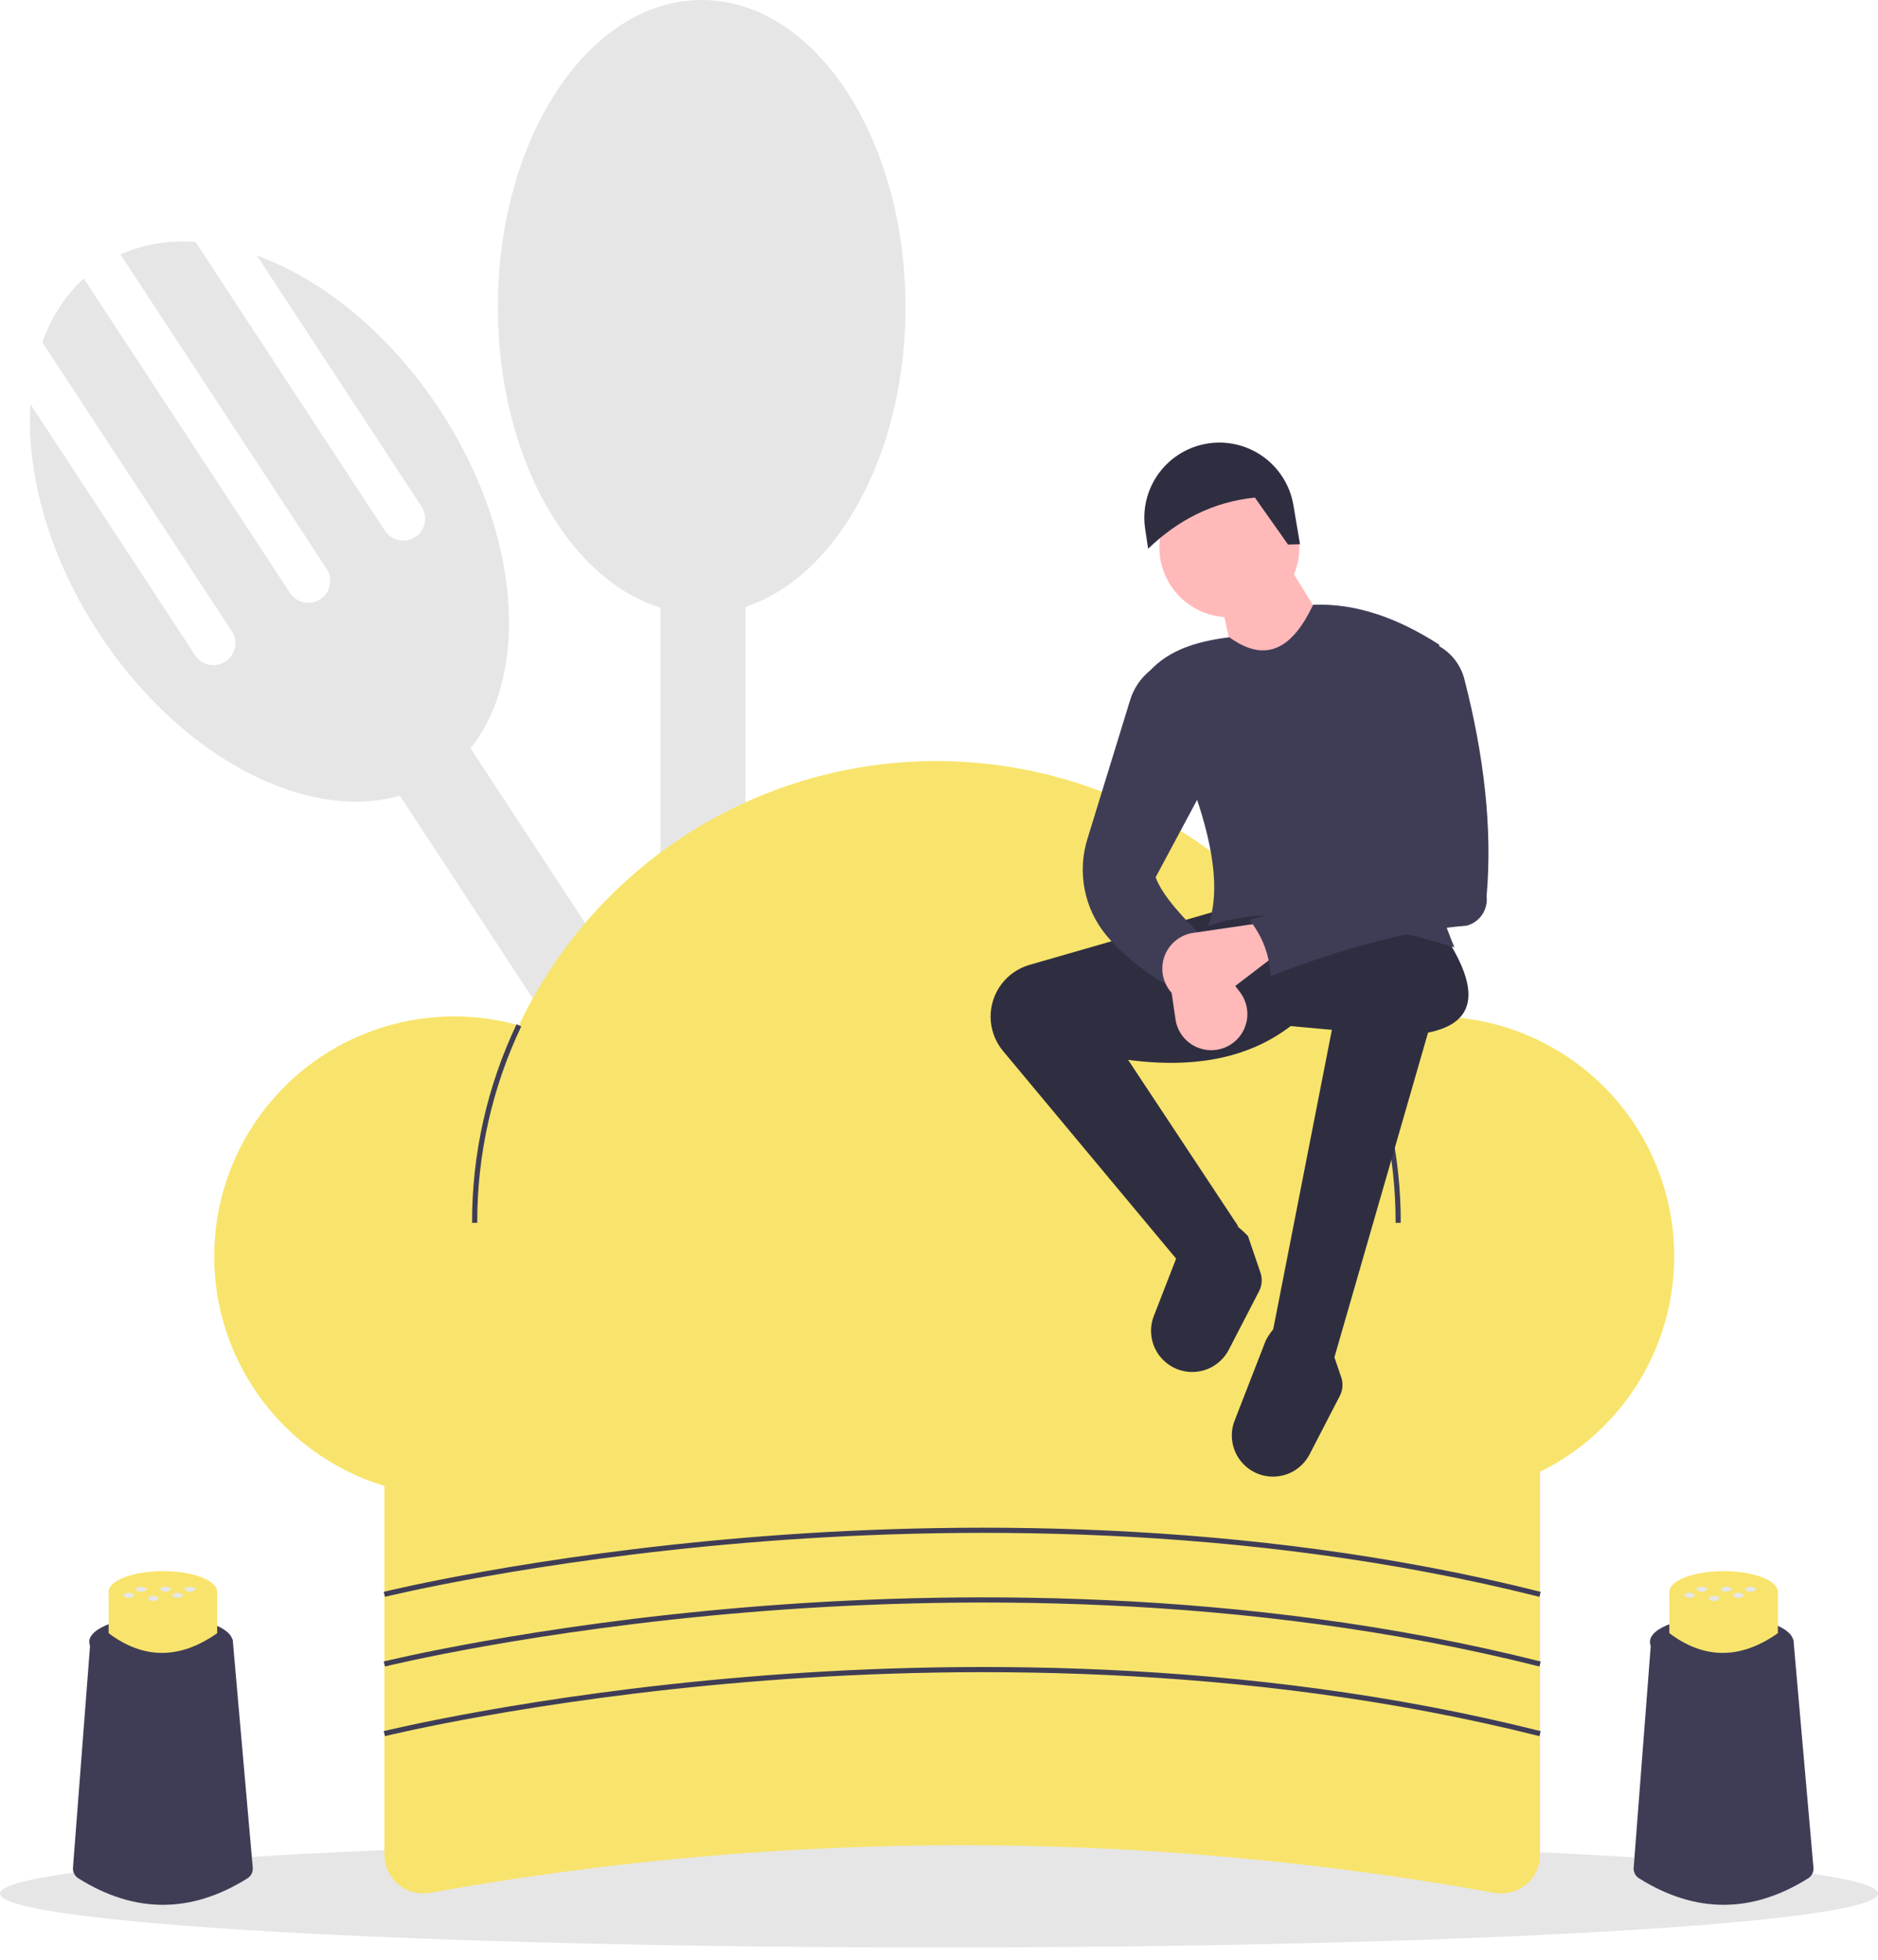 <svg width="137" height="143" viewBox="0 0 137 143" fill="none" xmlns="http://www.w3.org/2000/svg">
<g clip-path="url(#clip0_2_127)">
<path d="M31.103 49.67L25.91 53.076L79.991 135.533L85.184 132.127L31.103 49.67Z" fill="#E6E6E6"/>
<path d="M18.74 18.64L30.755 36.958C30.988 37.313 31.07 37.746 30.983 38.161C30.897 38.576 30.649 38.941 30.294 39.173C29.94 39.406 29.507 39.488 29.092 39.402C28.676 39.315 28.312 39.068 28.08 38.713L14.267 17.653C12.393 17.497 10.508 17.806 8.782 18.554L23.831 41.499C24.063 41.854 24.145 42.287 24.059 42.702C23.973 43.117 23.725 43.481 23.37 43.714C23.016 43.947 22.583 44.029 22.168 43.943C21.753 43.856 21.389 43.609 21.156 43.254L6.107 20.309C4.733 21.594 3.698 23.199 3.095 24.981L16.907 46.041C17.14 46.395 17.222 46.828 17.135 47.243C17.049 47.658 16.801 48.023 16.447 48.255C16.092 48.488 15.659 48.57 15.244 48.484C14.829 48.398 14.465 48.15 14.232 47.795L2.217 29.477C1.909 34.584 3.574 40.638 7.224 46.203C14.007 56.545 25.071 61.278 31.937 56.775C38.803 52.272 38.87 40.238 32.087 29.896C28.437 24.331 23.548 20.392 18.74 18.64Z" fill="#E6E6E6"/>
<path d="M54.386 38.39H48.176V137H54.386V38.39Z" fill="#E6E6E6"/>
<path d="M51.187 44.788C59.398 44.788 66.054 34.762 66.054 22.394C66.054 10.026 59.398 0 51.187 0C42.976 0 36.32 10.026 36.32 22.394C36.32 34.762 42.976 44.788 51.187 44.788Z" fill="#E6E6E6"/>
<path d="M68.5 142.059C106.332 142.059 137 140.3 137 138.129C137 135.959 106.332 134.199 68.5 134.199C30.669 134.199 0 135.959 0 138.129C0 140.3 30.669 142.059 68.5 142.059Z" fill="#E6E6E6"/>
<path d="M109.011 138.071C83.34 133.444 57.048 133.444 31.377 138.071C30.969 138.145 30.55 138.129 30.149 138.023C29.749 137.917 29.376 137.725 29.058 137.459C28.739 137.194 28.483 136.862 28.308 136.487C28.132 136.111 28.04 135.702 28.04 135.288V100.115H112.348V135.288C112.347 135.702 112.256 136.111 112.08 136.487C111.904 136.862 111.648 137.194 111.33 137.459C111.011 137.725 110.639 137.917 110.238 138.023C109.837 138.129 109.418 138.145 109.011 138.071Z" fill="#F8E46C"/>
<path d="M104.632 74.146C102.685 74.144 100.752 74.467 98.912 75.103C96.228 69.282 91.94 64.347 86.55 60.877C81.16 57.408 74.892 55.548 68.482 55.516C62.072 55.483 55.786 57.28 50.361 60.695C44.937 64.109 40.598 69.001 37.856 74.794C35.155 74.037 32.312 73.939 29.566 74.51C26.82 75.081 24.252 76.303 22.077 78.075C19.902 79.846 18.184 82.113 17.069 84.687C15.954 87.26 15.474 90.064 15.668 92.862C15.863 95.66 16.728 98.37 18.189 100.764C19.65 103.158 21.665 105.166 24.065 106.619C26.464 108.071 29.177 108.926 31.976 109.11C34.775 109.295 37.577 108.805 40.146 107.68C43.234 112.386 47.452 116.243 52.415 118.899C57.378 121.555 62.927 122.926 68.555 122.885C74.184 122.845 79.713 121.395 84.637 118.667C89.561 115.94 93.723 112.023 96.743 107.273C99.102 108.464 101.701 109.105 104.344 109.149C106.987 109.192 109.605 108.636 112.002 107.523C114.4 106.409 116.514 104.768 118.186 102.721C119.858 100.674 121.045 98.274 121.657 95.703C122.27 93.132 122.292 90.455 121.722 87.874C121.152 85.293 120.004 82.875 118.366 80.8C116.728 78.726 114.641 77.05 112.263 75.897C109.884 74.745 107.275 74.146 104.632 74.146Z" fill="#F8E46C"/>
<path d="M34.815 89.201H34.438C34.425 84.19 35.534 79.239 37.684 74.713L38.024 74.874C35.898 79.35 34.802 84.245 34.815 89.201Z" fill="#3F3D56"/>
<path d="M102.185 89.201H101.809C101.821 84.36 100.774 79.575 98.743 75.18L99.085 75.023C101.139 79.466 102.197 84.305 102.185 89.201Z" fill="#3F3D56"/>
<path d="M28.085 116.482L27.994 116.117C28.101 116.091 38.797 113.463 54.472 112.16C68.94 110.957 90.733 110.667 112.393 116.117L112.301 116.482C90.695 111.045 68.949 111.334 54.511 112.535C38.864 113.835 28.191 116.456 28.085 116.482Z" fill="#3F3D56"/>
<path d="M28.085 121.563L27.994 121.198C28.101 121.172 38.797 118.545 54.472 117.241C68.94 116.038 90.733 115.748 112.393 121.198L112.301 121.563C90.695 116.126 68.949 116.416 54.511 117.616C38.864 118.916 28.191 121.537 28.085 121.563Z" fill="#3F3D56"/>
<path d="M28.085 126.644L27.994 126.279C28.101 126.253 38.797 123.626 54.472 122.322C68.94 121.119 90.733 120.829 112.393 126.279L112.301 126.644C90.695 121.207 68.949 121.497 54.511 122.697C38.864 123.997 28.191 126.618 28.085 126.644Z" fill="#3F3D56"/>
<path d="M97.343 99.016L92.783 97.465L97.16 75.122L94.151 74.849C91.216 77.1 87.308 77.983 82.295 77.311L90.321 89.44L86.228 92.329L73.174 76.67C72.586 75.965 72.264 75.075 72.264 74.156C72.264 73.304 72.541 72.475 73.053 71.795C73.565 71.114 74.285 70.618 75.104 70.383L89.044 66.367L105.368 68.191C107.836 71.954 107.933 74.571 104.176 75.326L97.343 99.016Z" fill="#2F2E41"/>
<path d="M92.676 107.708C92.204 107.678 91.747 107.537 91.34 107.297C90.933 107.057 90.589 106.725 90.334 106.327C90.08 105.929 89.923 105.476 89.877 105.006C89.83 104.536 89.895 104.062 90.067 103.622L92.333 97.793C93.485 95.611 95.065 95.884 96.931 97.793L97.843 100.468C97.918 100.688 97.948 100.921 97.931 101.153C97.913 101.385 97.85 101.611 97.743 101.818L95.533 106.09C95.265 106.608 94.852 107.037 94.345 107.324C93.838 107.611 93.258 107.744 92.676 107.708Z" fill="#2F2E41"/>
<path d="M86.783 100.074C86.311 100.044 85.854 99.904 85.447 99.664C85.04 99.424 84.696 99.091 84.441 98.694C84.187 98.295 84.03 97.843 83.984 97.373C83.937 96.903 84.002 96.429 84.174 95.989L86.44 90.159C87.592 87.978 89.172 88.251 91.038 90.159L91.95 92.834C92.025 93.055 92.055 93.288 92.038 93.52C92.02 93.752 91.957 93.978 91.85 94.185L89.64 98.457C89.372 98.975 88.959 99.403 88.452 99.691C87.945 99.978 87.365 100.111 86.783 100.074Z" fill="#2F2E41"/>
<path d="M89.682 45.027C92.503 45.027 94.789 42.741 94.789 39.92C94.789 37.1 92.503 34.813 89.682 34.813C86.862 34.813 84.575 37.1 84.575 39.92C84.575 42.741 86.862 45.027 89.682 45.027Z" fill="#FFB9B9"/>
<path d="M97.617 47.125L90.594 50.773L89.135 44.206L93.969 41.197L97.617 47.125Z" fill="#FFB9B9"/>
<path d="M106.098 69.103C99.091 66.987 92.733 65.89 88.132 67.553C89.718 63.091 86.791 56.278 83.572 49.313C84.961 47.498 87.175 46.795 89.682 46.486C92.425 48.478 94.338 47.2 95.793 44.115C98.964 43.988 102.021 45.111 105.003 47.033C102.672 54.502 103.091 61.856 106.098 69.103Z" fill="#3F3D56"/>
<path d="M88.041 68.647C86.934 69.299 85.913 70.398 84.94 71.748C83.296 70.741 81.849 69.595 80.709 68.232C79.91 67.266 79.366 66.115 79.126 64.885C78.885 63.655 78.955 62.384 79.329 61.188L82.445 51.06C82.704 50.218 83.207 49.473 83.89 48.918L84.302 48.584L88.406 56.336L84.302 63.996C84.822 65.391 86.356 67.003 88.041 68.647Z" fill="#3F3D56"/>
<path d="M89.453 76.37C89.081 76.539 88.675 76.62 88.266 76.605C87.858 76.591 87.458 76.481 87.099 76.286C86.74 76.09 86.431 75.813 86.198 75.478C85.964 75.142 85.811 74.757 85.752 74.352L85.074 69.709L87.445 68.432L90.454 72.372C90.695 72.686 90.861 73.051 90.941 73.439C91.021 73.827 91.013 74.228 90.917 74.612C90.82 74.996 90.639 75.353 90.386 75.658C90.132 75.962 89.814 76.205 89.453 76.37Z" fill="#FFB9B9"/>
<path d="M94.835 39.697L93.963 39.723L91.544 36.296C88.445 36.617 85.905 37.963 83.756 40.026L83.538 38.573C83.33 37.188 83.661 35.775 84.463 34.627C85.265 33.478 86.476 32.68 87.848 32.397H87.848C88.569 32.248 89.312 32.246 90.033 32.392C90.755 32.537 91.439 32.825 92.047 33.241C92.654 33.657 93.171 34.19 93.568 34.81C93.964 35.43 94.232 36.123 94.354 36.849L94.835 39.697Z" fill="#2F2E41"/>
<path d="M85.028 71.75C84.859 71.378 84.778 70.971 84.792 70.563C84.807 70.154 84.916 69.754 85.112 69.395C85.308 69.036 85.584 68.728 85.92 68.494C86.255 68.26 86.641 68.108 87.045 68.049L91.689 67.37L92.965 69.742L89.026 72.751C88.711 72.991 88.347 73.157 87.959 73.238C87.571 73.318 87.17 73.309 86.786 73.213C86.402 73.117 86.044 72.935 85.74 72.682C85.436 72.429 85.192 72.11 85.028 71.75Z" fill="#FFB9B9"/>
<path d="M106.982 67.526C102.565 67.869 97.741 69.247 92.692 71.201C92.629 69.702 92.085 68.263 91.141 67.097C95.728 65.889 99.889 64.471 102.45 62.263L100.899 50.59L104.274 46.76L104.856 47.064C105.339 47.315 105.764 47.665 106.104 48.091C106.443 48.517 106.689 49.01 106.826 49.537C108.251 55.079 108.883 60.389 108.448 65.386C108.505 65.859 108.387 66.338 108.117 66.731C107.848 67.125 107.444 67.407 106.982 67.526Z" fill="#3F3D56"/>
<path d="M18.044 137.021C13.936 139.591 9.827 139.59 5.719 137.018C5.589 136.938 5.483 136.824 5.413 136.688C5.344 136.552 5.312 136.399 5.323 136.247L6.605 119.581H16.974L18.439 136.241C18.452 136.395 18.422 136.549 18.352 136.687C18.282 136.825 18.176 136.94 18.044 137.021Z" fill="#3F3D56"/>
<path d="M11.742 121.655C14.632 121.655 16.974 120.811 16.974 119.769C16.974 118.728 14.632 117.884 11.742 117.884C8.852 117.884 6.51 118.728 6.51 119.769C6.51 120.811 8.852 121.655 11.742 121.655Z" fill="#3F3D56"/>
<path d="M15.843 119.133C13.117 121.051 10.477 121.051 7.925 119.133V116.116H15.843V119.133Z" fill="#F8E46C"/>
<path d="M11.884 117.625C14.071 117.625 15.843 116.95 15.843 116.117C15.843 115.284 14.071 114.608 11.884 114.608C9.698 114.608 7.925 115.284 7.925 116.117C7.925 116.95 9.698 117.625 11.884 117.625Z" fill="#F8E46C"/>
<path d="M12.073 116.116C12.281 116.116 12.45 116.032 12.45 115.928C12.45 115.824 12.281 115.739 12.073 115.739C11.864 115.739 11.696 115.824 11.696 115.928C11.696 116.032 11.864 116.116 12.073 116.116Z" fill="#E6E6E6"/>
<path d="M13.853 116.116C14.061 116.116 14.23 116.032 14.23 115.928C14.23 115.824 14.061 115.739 13.853 115.739C13.645 115.739 13.476 115.824 13.476 115.928C13.476 116.032 13.645 116.116 13.853 116.116Z" fill="#E6E6E6"/>
<path d="M12.963 116.562C13.171 116.562 13.34 116.477 13.34 116.373C13.34 116.269 13.171 116.185 12.963 116.185C12.755 116.185 12.586 116.269 12.586 116.373C12.586 116.477 12.755 116.562 12.963 116.562Z" fill="#E6E6E6"/>
<path d="M9.402 116.562C9.61 116.562 9.779 116.477 9.779 116.373C9.779 116.269 9.61 116.185 9.402 116.185C9.194 116.185 9.025 116.269 9.025 116.373C9.025 116.477 9.194 116.562 9.402 116.562Z" fill="#E6E6E6"/>
<path d="M10.292 116.116C10.501 116.116 10.669 116.032 10.669 115.928C10.669 115.824 10.501 115.739 10.292 115.739C10.084 115.739 9.915 115.824 9.915 115.928C9.915 116.032 10.084 116.116 10.292 116.116Z" fill="#E6E6E6"/>
<path d="M11.182 116.784C11.391 116.784 11.56 116.7 11.56 116.596C11.56 116.492 11.391 116.407 11.182 116.407C10.974 116.407 10.805 116.492 10.805 116.596C10.805 116.7 10.974 116.784 11.182 116.784Z" fill="#E6E6E6"/>
<path d="M131.897 137.021C127.789 139.591 123.68 139.59 119.572 137.018C119.442 136.938 119.336 136.824 119.266 136.688C119.197 136.552 119.166 136.399 119.176 136.247L120.458 119.581H130.828L132.292 136.241C132.305 136.395 132.275 136.549 132.205 136.687C132.135 136.825 132.029 136.94 131.897 137.021Z" fill="#3F3D56"/>
<path d="M125.595 121.655C128.485 121.655 130.828 120.811 130.828 119.769C130.828 118.728 128.485 117.884 125.595 117.884C122.705 117.884 120.363 118.728 120.363 119.769C120.363 120.811 122.705 121.655 125.595 121.655Z" fill="#3F3D56"/>
<path d="M129.696 119.133C126.97 121.051 124.33 121.051 121.778 119.133V116.116H129.696V119.133Z" fill="#F8E46C"/>
<path d="M125.737 117.625C127.924 117.625 129.696 116.95 129.696 116.117C129.696 115.284 127.924 114.608 125.737 114.608C123.551 114.608 121.778 115.284 121.778 116.117C121.778 116.95 123.551 117.625 125.737 117.625Z" fill="#F8E46C"/>
<path d="M125.926 116.116C126.134 116.116 126.303 116.032 126.303 115.928C126.303 115.824 126.134 115.739 125.926 115.739C125.718 115.739 125.549 115.824 125.549 115.928C125.549 116.032 125.718 116.116 125.926 116.116Z" fill="#E6E6E6"/>
<path d="M127.706 116.116C127.914 116.116 128.083 116.032 128.083 115.928C128.083 115.824 127.914 115.739 127.706 115.739C127.498 115.739 127.329 115.824 127.329 115.928C127.329 116.032 127.498 116.116 127.706 116.116Z" fill="#E6E6E6"/>
<path d="M126.816 116.562C127.024 116.562 127.193 116.477 127.193 116.373C127.193 116.269 127.024 116.185 126.816 116.185C126.608 116.185 126.439 116.269 126.439 116.373C126.439 116.477 126.608 116.562 126.816 116.562Z" fill="#E6E6E6"/>
<path d="M123.255 116.562C123.463 116.562 123.632 116.477 123.632 116.373C123.632 116.269 123.463 116.185 123.255 116.185C123.047 116.185 122.878 116.269 122.878 116.373C122.878 116.477 123.047 116.562 123.255 116.562Z" fill="#E6E6E6"/>
<path d="M124.145 116.116C124.354 116.116 124.522 116.032 124.522 115.928C124.522 115.824 124.354 115.739 124.145 115.739C123.937 115.739 123.768 115.824 123.768 115.928C123.768 116.032 123.937 116.116 124.145 116.116Z" fill="#E6E6E6"/>
<path d="M125.036 116.784C125.244 116.784 125.413 116.7 125.413 116.596C125.413 116.492 125.244 116.407 125.036 116.407C124.827 116.407 124.659 116.492 124.659 116.596C124.659 116.7 124.827 116.784 125.036 116.784Z" fill="#E6E6E6"/>
</g>
<defs>
<clipPath id="clip0_2_127">
<rect width="137" height="142.059" fill="white"/>
</clipPath>
</defs>
</svg>
